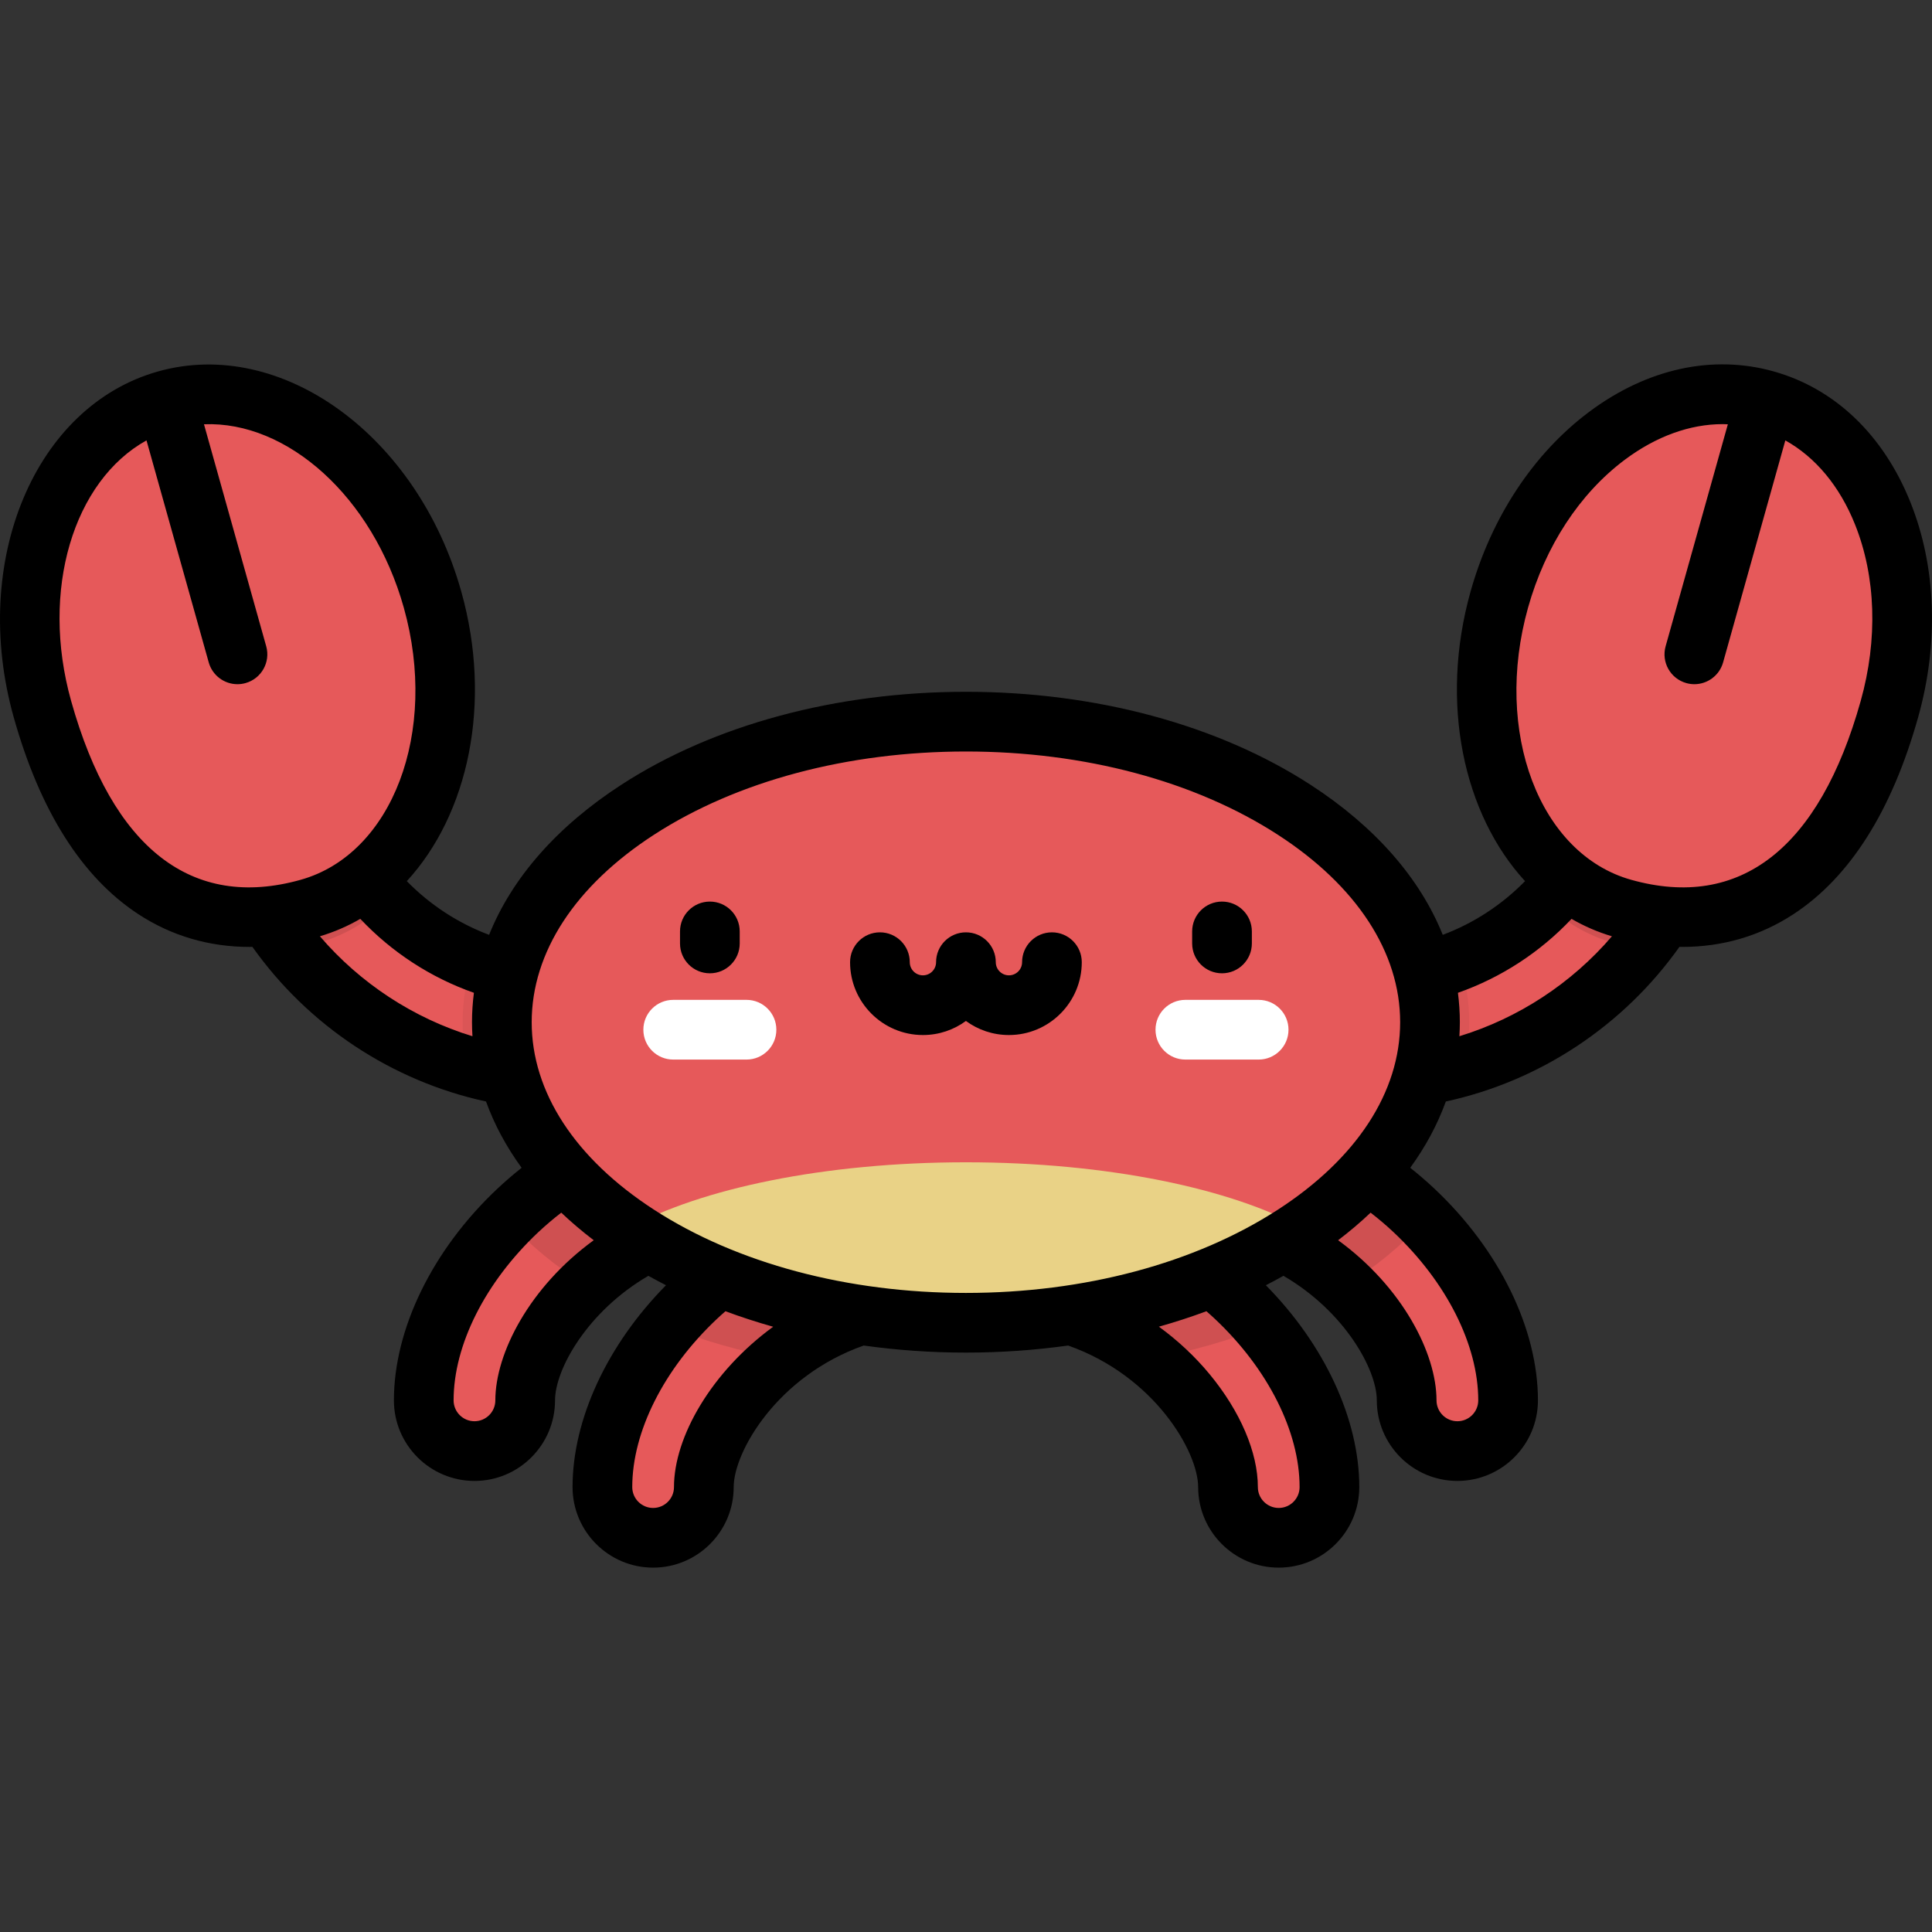 <?xml version="1.0" encoding="iso-8859-1"?>
<!-- Generator: Adobe Illustrator 19.0.0, SVG Export Plug-In . SVG Version: 6.00 Build 0)  -->
<svg version="1.1" id="Capa_1" xmlns="http://www.w3.org/2000/svg" xmlns:xlink="http://www.w3.org/1999/xlink" x="0px" y="0px"
	 viewBox="0 0 512 512" style="enable-background:new 0 0 512 512;" xml:space="preserve">
<rect x="0" y="0" width="512" height="512" fill="#333333" stroke="none"/>
<path style="fill:#E6595A;" d="M150.486,286.328c-52.123,0-94.527-42.405-94.527-94.528v-9.158c0-7.423,6.018-13.441,13.441-13.441
	c7.423,0,13.441,6.018,13.441,13.441v9.158c0,37.3,30.346,67.646,67.645,67.646c7.423,0,13.441,6.018,13.441,13.441
	C163.927,280.31,157.909,286.328,150.486,286.328z"/>
<path style="opacity:0.1;enable-background:new    ;" d="M82.84,191.8v-9.158c0-7.423-6.017-13.441-13.441-13.441
	s-13.441,6.018-13.441,13.441v9.158c0,22.6,7.976,43.369,21.255,59.651c2.349-0.378,4.706-0.887,7.066-1.548
	c6.936-1.945,13.045-5.591,18.184-10.514C90.342,227.158,82.84,210.341,82.84,191.8z"/>
<path style="opacity:0.05;enable-background:new    ;" d="M150.486,259.446c-8.936,0-17.465-1.757-25.281-4.919
	c-1.704,5.283-2.605,10.758-2.605,16.37c0,3.948,0.45,7.827,1.307,11.621c8.436,2.475,17.354,3.81,26.58,3.81
	c7.423,0,13.441-6.018,13.441-13.441C163.927,265.464,157.909,259.446,150.486,259.446z"/>
<g>
	<path style="fill:#E6595A;" d="M173.083,407.534c-7.423,0-13.441-6.017-13.441-13.441c0-16.817,9.311-35.623,24.908-50.307
		c17.328-16.314,39.988-25.298,63.802-25.298c7.422,0,13.442,6.018,13.442,13.441c0,7.423-6.018,13.441-13.442,13.441
		c-38.354,0-61.827,31.547-61.827,48.724C186.524,401.516,180.507,407.534,173.083,407.534z"/>
	<path style="fill:#E6595A;" d="M125.739,384.556c-7.422,0-13.441-6.017-13.441-13.441c0-16.817,9.311-35.623,24.908-50.307
		c17.328-16.314,39.987-25.298,63.802-25.298c7.423,0,13.441,6.018,13.441,13.441c0,7.423-6.018,13.441-13.441,13.441
		c-38.354,0-61.827,31.547-61.827,48.724C139.18,378.538,133.161,384.556,125.739,384.556z"/>
</g>
<path style="opacity:0.1;enable-background:new    ;" d="M201.007,295.509c-23.814,0-46.472,8.984-63.802,25.298
	c-0.921,0.867-1.816,1.752-2.694,2.646c5.695,6.359,12.71,12.159,20.801,17.247c10.675-10.217,26.272-18.31,45.694-18.31
	c7.423,0,13.441-6.017,13.441-13.441C214.448,301.526,208.43,295.509,201.007,295.509z"/>
<path style="opacity:0.1;enable-background:new    ;" d="M248.352,318.488c-23.814,0-46.472,8.984-63.802,25.298
	c-2.664,2.508-5.13,5.145-7.413,7.863c9.153,3.607,19.092,6.458,29.609,8.427c10.418-8.452,24.531-14.708,41.605-14.708
	c7.422,0,13.442-6.017,13.442-13.441C261.793,324.505,255.775,318.488,248.352,318.488z"/>
<path style="fill:#E6595A;" d="M361.472,286.328c52.123,0,94.528-42.405,94.528-94.528v-9.158c0-7.423-6.018-13.441-13.441-13.441
	c-7.423,0-13.441,6.018-13.441,13.441v9.158c0,37.3-30.346,67.646-67.645,67.646c-7.423,0-13.441,6.018-13.441,13.441
	C348.032,280.31,354.049,286.328,361.472,286.328z"/>
<path style="opacity:0.1;enable-background:new    ;" d="M429.118,191.8v-9.158c0-7.423,6.017-13.441,13.441-13.441
	c7.423,0,13.441,6.018,13.441,13.441v9.158c0,22.6-7.976,43.369-21.255,59.651c-2.349-0.378-4.706-0.887-7.066-1.548
	c-6.936-1.945-13.045-5.591-18.184-10.514C421.615,227.158,429.118,210.341,429.118,191.8z"/>
<path style="opacity:0.05;enable-background:new    ;" d="M361.472,259.446c8.936,0,17.465-1.757,25.281-4.919
	c1.704,5.283,2.605,10.758,2.605,16.37c0,3.948-0.45,7.827-1.307,11.621c-8.435,2.475-17.354,3.81-26.58,3.81
	c-7.423,0-13.441-6.018-13.441-13.441C348.032,265.464,354.049,259.446,361.472,259.446z"/>
<g>
	<path style="fill:#E6595A;" d="M338.875,407.534c7.423,0,13.441-6.017,13.441-13.441c0-16.817-9.311-35.623-24.908-50.307
		c-17.328-16.314-39.988-25.298-63.802-25.298c-7.423,0-13.442,6.018-13.442,13.441c0,7.423,6.018,13.441,13.442,13.441
		c38.354,0,61.827,31.547,61.827,48.724C325.434,401.516,331.452,407.534,338.875,407.534z"/>
	<path style="fill:#E6595A;" d="M386.22,384.556c7.423,0,13.441-6.017,13.441-13.441c0-16.817-9.311-35.623-24.908-50.307
		c-17.328-16.314-39.987-25.298-63.802-25.298c-7.423,0-13.441,6.018-13.441,13.441c0,7.423,6.018,13.441,13.441,13.441
		c38.354,0,61.827,31.547,61.827,48.724C372.778,378.538,378.797,384.556,386.22,384.556z"/>
</g>
<path style="opacity:0.1;enable-background:new    ;" d="M310.951,295.509c23.814,0,46.472,8.984,63.802,25.298
	c0.922,0.867,1.817,1.752,2.694,2.646c-5.695,6.359-12.71,12.159-20.801,17.247c-10.675-10.217-26.272-18.31-45.695-18.31
	c-7.423,0-13.441-6.017-13.441-13.441C297.51,301.526,303.529,295.509,310.951,295.509z"/>
<path style="opacity:0.1;enable-background:new    ;" d="M263.606,318.488c23.814,0,46.472,8.984,63.802,25.298
	c2.664,2.508,5.13,5.145,7.413,7.863c-9.153,3.607-19.092,6.458-29.609,8.427c-10.418-8.452-24.532-14.708-41.605-14.708
	c-7.423,0-13.442-6.017-13.442-13.441C250.165,324.505,256.183,318.488,263.606,318.488z"/>
<ellipse style="fill:#E6595A;" cx="255.977" cy="270.893" rx="122.984" ry="79.655"/>
<path style="fill:#E9D286;" d="M255.979,308.017c-37.471,0-70.426,6.979-89.458,17.534c22.424,15.39,54.207,24.998,89.458,24.998
	s67.034-9.608,89.458-24.998C326.405,314.996,293.45,308.017,255.979,308.017z"/>
<g>
	<path style="fill:#E6595A;" d="M11.236,187.901c13.663,48.737,42.031,60.874,70.583,52.87
		c28.552-8.005,43.242-44.653,32.812-81.857c-10.43-37.204-42.031-60.875-70.583-52.87S0.806,150.697,11.236,187.901z"/>
	<path style="fill:#E6595A;" d="M500.723,187.901c-13.663,48.737-42.031,60.874-70.583,52.87
		c-28.552-8.005-43.243-44.653-32.812-81.857c10.43-37.204,42.031-60.875,70.583-52.87
		C496.461,114.048,511.152,150.697,500.723,187.901z"/>
</g>
<g>
	<path style="fill:#FFFFFF;" d="M197.831,280.797h-19.422c-4.369,0-7.911-3.542-7.911-7.911s3.542-7.911,7.911-7.911h19.422
		c4.369,0,7.911,3.542,7.911,7.911S202.2,280.797,197.831,280.797z"/>
	<path style="fill:#FFFFFF;" d="M333.555,280.797h-19.421c-4.37,0-7.911-3.542-7.911-7.911s3.541-7.911,7.911-7.911h19.421
		c4.37,0,7.911,3.542,7.911,7.911S337.924,280.797,333.555,280.797z"/>
</g>
<path d="M278.774,247.078c-4.369,0-7.911,3.542-7.911,7.911c0,1.922-1.563,3.485-3.486,3.485c-1.921,0-3.485-1.563-3.485-3.485
	c0-4.369-3.541-7.911-7.911-7.911c-4.369,0-7.911,3.542-7.911,7.911c0,1.922-1.563,3.485-3.485,3.485
	c-1.922,0-3.485-1.563-3.485-3.485c0-4.369-3.542-7.911-7.911-7.911s-7.911,3.542-7.911,7.911c0,10.646,8.661,19.306,19.306,19.306
	c4.259,0,8.2-1.386,11.396-3.731c3.196,2.345,7.137,3.731,11.396,3.731c10.646,0,19.307-8.661,19.307-19.306
	C286.684,250.619,283.143,247.078,278.774,247.078z M506.277,133.079c-7.134-17.796-20.001-30.102-36.233-34.653
	c-16.228-4.55-33.619-0.727-48.965,10.768c-14.717,11.024-25.858,27.923-31.369,47.584c-8.29,29.57-1.857,59.005,14.441,76.732
	c-6.153,6.286-13.618,11.16-21.809,14.234c-6.041-15.048-17.993-28.731-35.099-39.811c-24.496-15.864-56.906-24.601-91.264-24.601
	s-66.77,8.737-91.264,24.601c-17.106,11.079-29.058,24.762-35.099,39.811c-8.192-3.074-15.656-7.946-21.808-14.233
	c16.298-17.726,22.731-47.162,14.441-76.732c-11.591-41.344-47.627-67.518-80.335-58.352c-32.706,9.169-49.884,50.264-38.294,91.608
	c6.959,24.825,18.056,42.383,32.982,52.189c8.818,5.793,18.82,8.721,29.525,8.721c0.253,0,0.508-0.011,0.763-0.014
	c14.836,20.917,36.991,35.58,61.914,40.982c2.201,6.093,5.359,11.977,9.432,17.568c-2.246,1.777-4.401,3.636-6.451,5.565
	c-17.154,16.151-27.396,37.11-27.396,56.066c0,11.773,9.578,21.351,21.351,21.351c11.773,0,21.351-9.578,21.351-21.351
	c0-8.229,8.577-23.611,24.738-33.005c1.531,0.857,3.086,1.689,4.667,2.494c-15.562,15.765-24.763,35.525-24.763,53.488
	c0,11.773,9.578,21.351,21.351,21.351c11.773,0,21.351-9.578,21.351-21.351c0-9.299,11.517-29.417,34.452-37.507
	c8.817,1.225,17.88,1.873,27.092,1.873c9.212,0,18.276-0.649,27.093-1.873c22.936,8.09,34.451,28.208,34.451,37.507
	c0,11.773,9.578,21.351,21.351,21.351c11.773,0,21.351-9.578,21.351-21.351c0-17.963-9.202-37.724-24.763-53.488
	c1.581-0.806,3.137-1.638,4.668-2.496c16.16,9.394,24.737,24.775,24.737,33.005c0,11.773,9.578,21.351,21.351,21.351
	s21.351-9.578,21.351-21.351c0-18.956-10.242-39.916-27.396-56.066c-2.047-1.929-4.203-3.788-6.45-5.566
	c4.072-5.591,7.23-11.475,9.432-17.568c24.924-5.402,47.079-20.066,61.914-40.982c0.254,0.003,0.509,0.014,0.764,0.014
	c10.704,0,20.708-2.928,29.525-8.721c14.925-9.806,26.022-27.364,32.982-52.189C513.851,170.375,513.119,150.147,506.277,133.079z
	 M18.853,185.766c-8.248-29.422,0.658-58.352,19.969-69.058l16.494,58.835c0.979,3.492,4.155,5.777,7.613,5.777
	c0.707,0,1.426-0.096,2.139-0.295c4.207-1.179,6.661-5.546,5.482-9.752l-16.493-58.836c22.065-0.893,44.71,19.19,52.958,48.612
	c9.235,32.944-3.025,65.29-27.331,72.105C50.848,241.241,29.811,224.853,18.853,185.766z M125.205,274.612
	c-15.662-4.8-29.704-14.001-40.425-26.485c3.784-1.133,7.364-2.679,10.701-4.623c8.333,8.849,18.692,15.591,30.111,19.597
	c-0.331,2.575-0.508,5.174-0.508,7.794C125.083,272.14,125.13,273.378,125.205,274.612z M131.269,371.114
	c0,3.049-2.481,5.53-5.53,5.53s-5.53-2.481-5.53-5.53c0-14.677,8.381-31.33,22.42-44.547c1.924-1.812,3.973-3.544,6.108-5.2
	c2.659,2.524,5.528,4.964,8.606,7.308C140.334,341.048,131.269,358.625,131.269,371.114z M178.613,394.093
	c0,3.049-2.481,5.53-5.53,5.53s-5.53-2.481-5.53-5.53c0-14.678,8.381-31.331,22.42-44.547c0.729-0.686,1.492-1.371,2.276-2.055
	c4.105,1.523,8.323,2.896,12.644,4.111C188.617,363.487,178.613,380.73,178.613,394.093z M344.405,394.093
	c0,3.049-2.482,5.53-5.53,5.53c-3.049,0-5.53-2.481-5.53-5.53c0-9.184-4.658-20.086-12.78-29.911
	c-3.906-4.724-8.452-8.965-13.446-12.596c4.303-1.211,8.502-2.579,12.592-4.096c0.783,0.682,1.546,1.368,2.275,2.054
	C336.023,362.763,344.405,379.416,344.405,394.093z M338.643,320.58c-21.963,14.225-51.321,22.059-82.664,22.059
	s-60.7-7.834-82.664-22.059c-20.901-13.537-32.411-31.182-32.411-49.683s11.51-36.146,32.411-49.683
	c21.963-14.224,51.321-22.059,82.664-22.059s60.701,7.834,82.664,22.059c20.9,13.537,32.411,31.182,32.411,49.683
	S359.543,307.044,338.643,320.58z M391.75,371.114c0,3.049-2.482,5.53-5.53,5.53c-3.049,0-5.53-2.481-5.53-5.53
	c0-12.489-9.066-30.067-26.073-42.438c3.078-2.345,5.947-4.784,8.606-7.308c2.136,1.656,4.184,3.388,6.107,5.199
	C383.368,339.784,391.75,356.437,391.75,371.114z M386.754,274.613c0.075-1.234,0.121-2.472,0.121-3.717
	c0-2.62-0.177-5.219-0.508-7.794c11.418-4.006,21.777-10.748,30.111-19.597c3.337,1.944,6.918,3.49,10.702,4.623
	C416.459,260.612,402.417,269.813,386.754,274.613z M493.105,185.766c-10.958,39.086-31.988,55.471-60.831,47.388
	c-24.306-6.815-36.566-39.16-27.33-72.105c4.577-16.325,13.676-30.244,25.621-39.191c8.323-6.235,17.287-9.459,25.977-9.459
	c0.454,0,0.905,0.027,1.356,0.045l-16.492,58.828c-1.179,4.206,1.275,8.573,5.482,9.752c0.714,0.2,1.432,0.295,2.139,0.295
	c3.457,0,6.633-2.285,7.613-5.777l16.492-58.83c7.968,4.433,14.387,12.097,18.458,22.253
	C497.145,152.819,497.683,169.44,493.105,185.766z M188.121,238.928c-4.369,0-7.911,3.542-7.911,7.911v3.184
	c0,4.369,3.542,7.911,7.911,7.911s7.911-3.542,7.911-7.911v-3.184C196.032,242.47,192.49,238.928,188.121,238.928z M323.844,238.928
	c-4.37,0-7.911,3.542-7.911,7.911v3.184c0,4.369,3.541,7.911,7.911,7.911s7.911-3.542,7.911-7.911v-3.184
	C331.755,242.47,328.213,238.928,323.844,238.928z"/>
<g>
</g>
<g>
</g>
<g>
</g>
<g>
</g>
<g>
</g>
<g>
</g>
<g>
</g>
<g>
</g>
<g>
</g>
<g>
</g>
<g>
</g>
<g>
</g>
<g>
</g>
<g>
</g>
<g>
</g>
</svg>
